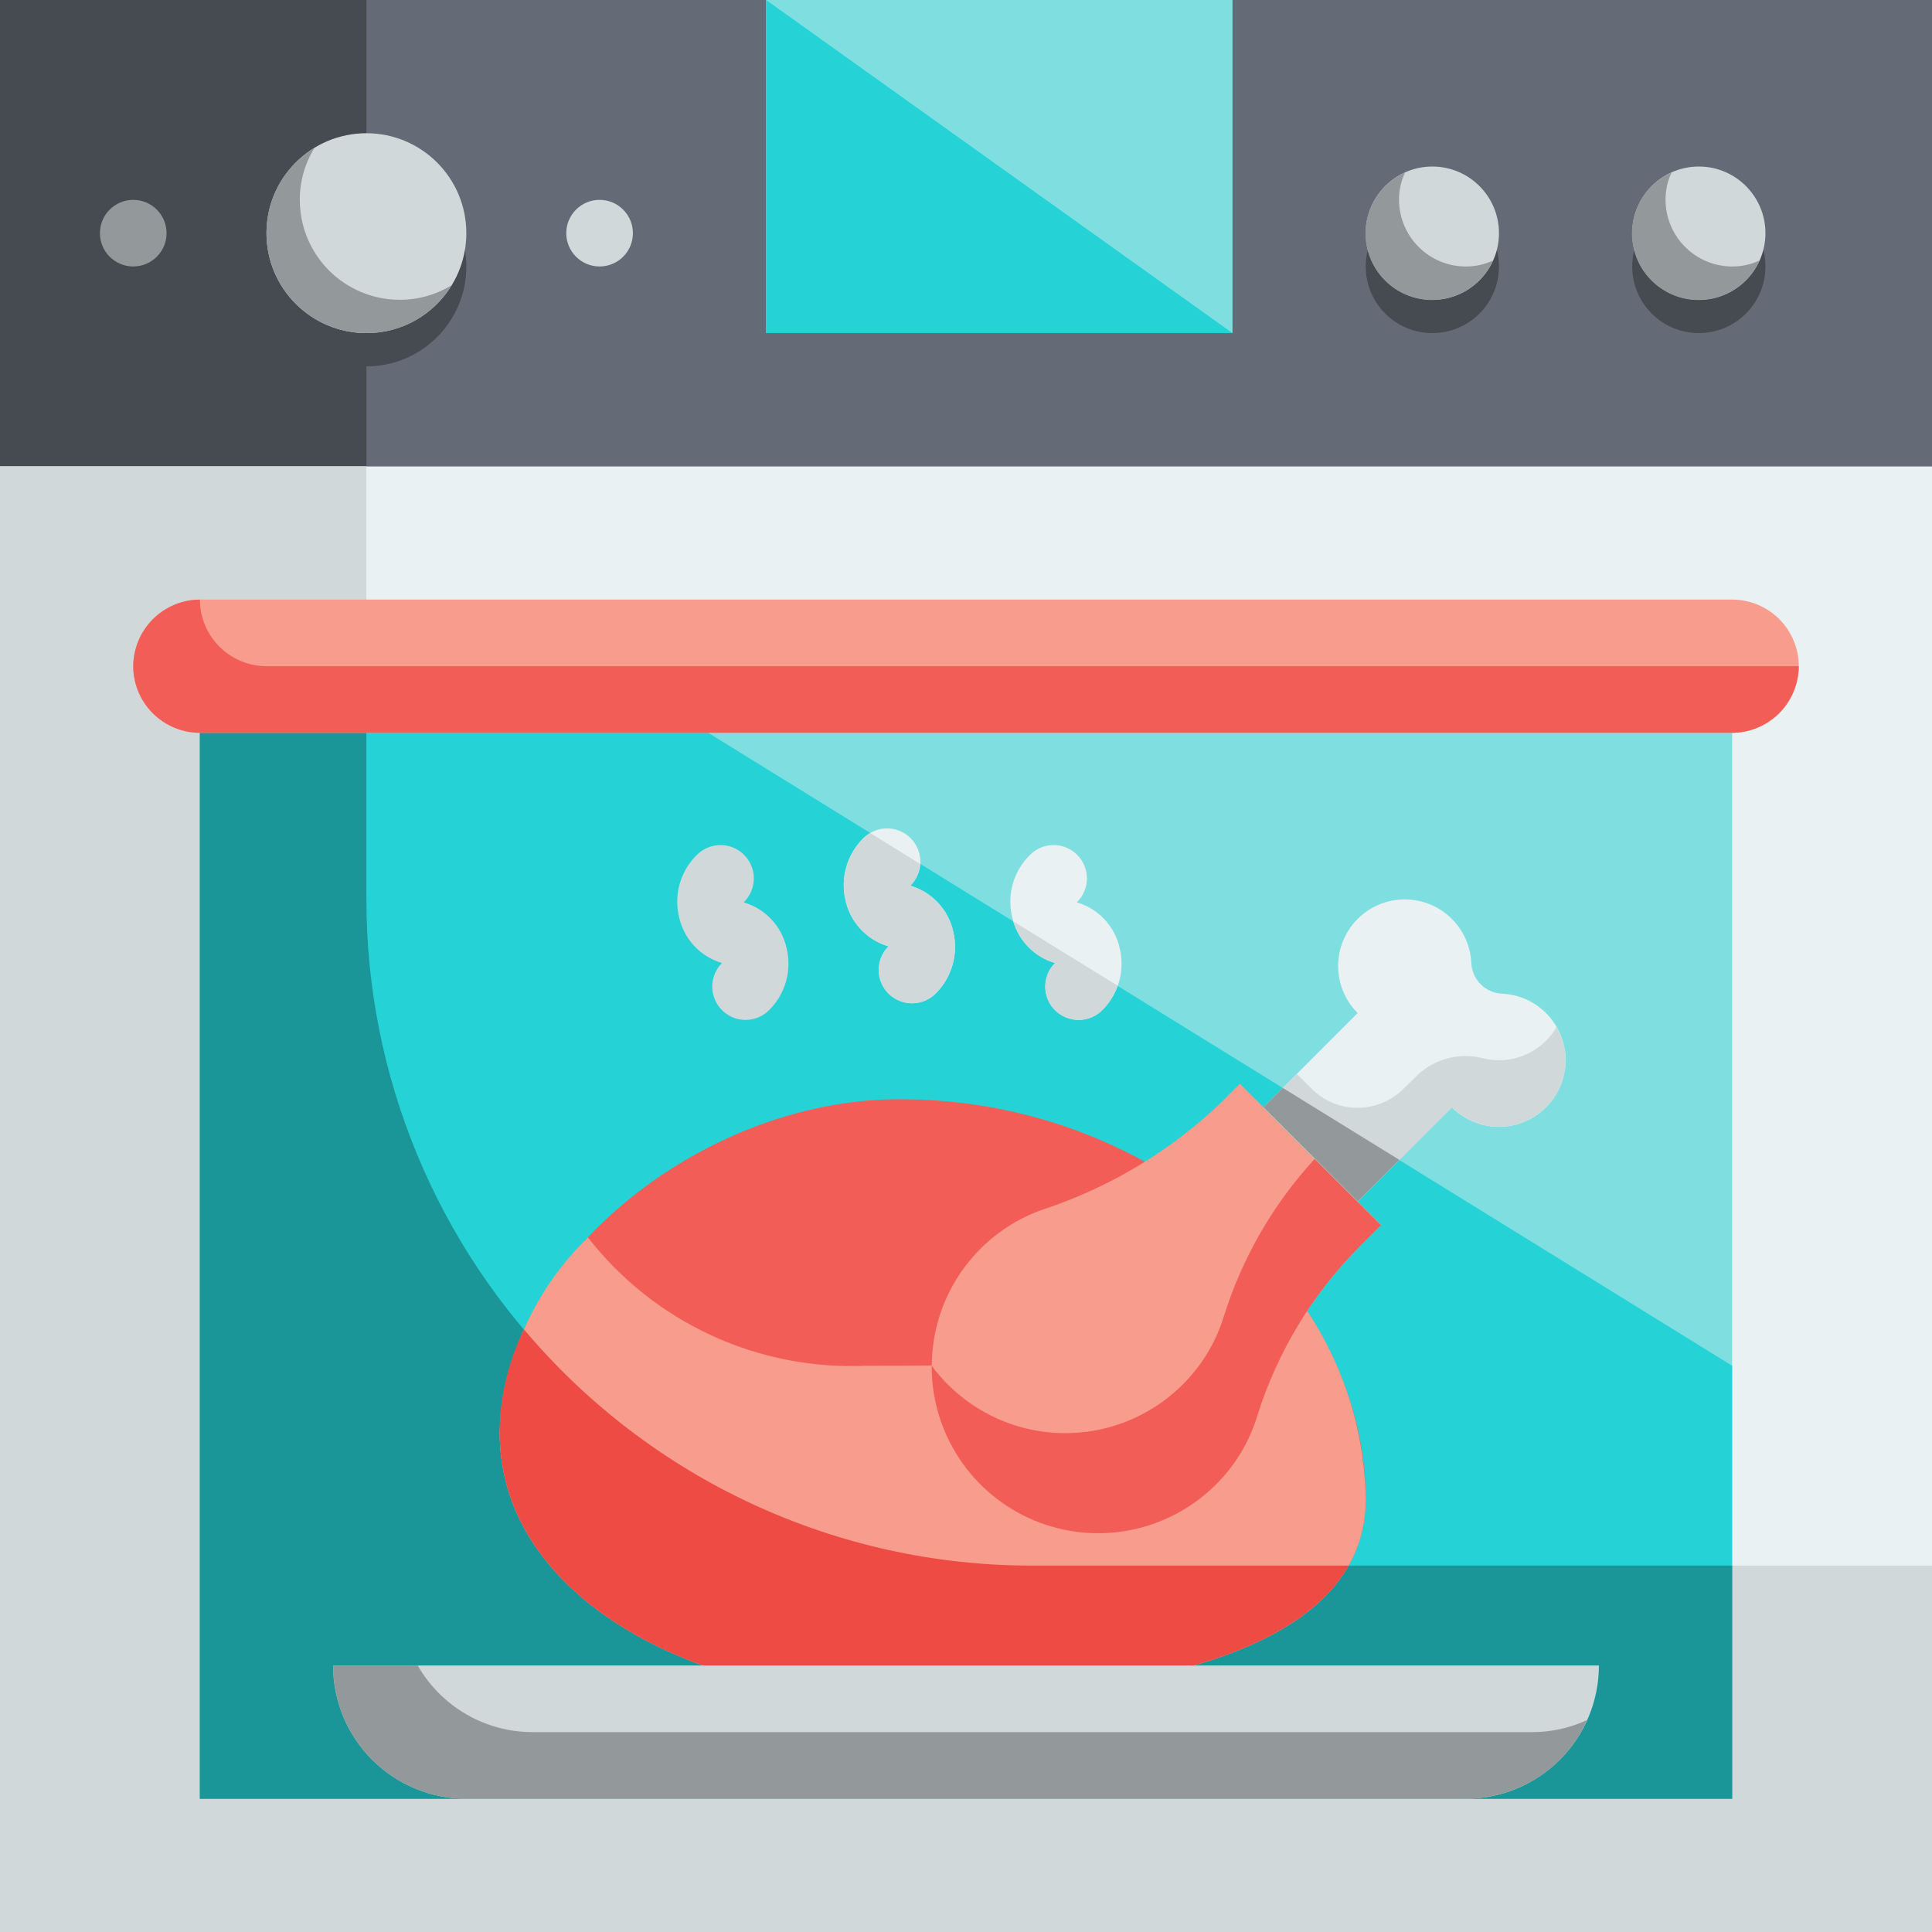<svg width="80" height="80" viewBox="0 0 80 80" fill="none" xmlns="http://www.w3.org/2000/svg">
<rect x="0" y="0" width="80" height="80" fill="#333333" stroke="none"/>
<path d="M0 0H80V19.31H0V0Z" fill="#656B76"/>
<path d="M59.31 13.793C60.834 13.793 62.069 12.558 62.069 11.034C62.069 9.511 60.834 8.276 59.31 8.276C57.787 8.276 56.552 9.511 56.552 11.034C56.552 12.558 57.787 13.793 59.31 13.793Z" fill="#464A51"/>
<path d="M70.345 13.793C71.868 13.793 73.103 12.558 73.103 11.034C73.103 9.511 71.868 8.276 70.345 8.276C68.821 8.276 67.586 9.511 67.586 11.034C67.586 12.558 68.821 13.793 70.345 13.793Z" fill="#464A51"/>
<path d="M0 0H15.172V19.31H0V0Z" fill="#464A51"/>
<path d="M15.172 15.172C17.458 15.172 19.31 13.32 19.31 11.034C19.31 8.749 17.458 6.896 15.172 6.896C12.887 6.896 11.034 8.749 11.034 11.034C11.034 13.32 12.887 15.172 15.172 15.172Z" fill="#464A51"/>
<path d="M0 19.311H80V80H0V19.311Z" fill="#E9F1F2"/>
<path d="M80 64.828V80H0V19.311H15.172V37.242C15.171 40.865 15.884 44.452 17.27 47.8C18.656 51.147 20.688 54.189 23.25 56.75C25.812 59.312 28.853 61.344 32.201 62.73C35.548 64.116 39.136 64.829 42.759 64.828H80Z" fill="#D0D8DA"/>
<path d="M8.276 30.345H71.724V74.483H8.276V30.345Z" fill="#7FDFE0"/>
<path d="M71.724 74.483H8.276V30.345H29.328L71.724 56.552V74.483Z" fill="#25D3D6"/>
<path d="M71.724 64.828V74.483H8.276V30.345H15.172V37.241C15.171 40.864 15.884 44.452 17.27 47.799C18.656 51.147 20.688 54.188 23.25 56.75C25.812 59.312 28.853 61.344 32.201 62.73C35.548 64.116 39.136 64.829 42.759 64.828H71.724Z" fill="#1B9698"/>
<path d="M71.724 30.345H8.276C7.544 30.345 6.843 30.054 6.325 29.537C5.808 29.02 5.517 28.318 5.517 27.586C5.517 26.855 5.808 26.153 6.325 25.636C6.843 25.118 7.544 24.828 8.276 24.828H71.724C72.456 24.828 73.157 25.118 73.675 25.636C74.192 26.153 74.483 26.855 74.483 27.586C74.483 28.318 74.192 29.02 73.675 29.537C73.157 30.054 72.456 30.345 71.724 30.345Z" fill="#F89C8D"/>
<path d="M15.172 13.793C17.458 13.793 19.31 11.94 19.31 9.655C19.31 7.37 17.458 5.517 15.172 5.517C12.887 5.517 11.034 7.37 11.034 9.655C11.034 11.94 12.887 13.793 15.172 13.793Z" fill="#D0D8DA"/>
<path d="M59.31 12.414C60.834 12.414 62.069 11.179 62.069 9.655C62.069 8.132 60.834 6.896 59.31 6.896C57.787 6.896 56.552 8.132 56.552 9.655C56.552 11.179 57.787 12.414 59.31 12.414Z" fill="#D0D8DA"/>
<path d="M70.345 12.414C71.868 12.414 73.103 11.179 73.103 9.655C73.103 8.132 71.868 6.896 70.345 6.896C68.821 6.896 67.586 8.132 67.586 9.655C67.586 11.179 68.821 12.414 70.345 12.414Z" fill="#D0D8DA"/>
<path d="M31.724 0H51.035V13.793H31.724V0Z" fill="#7FDFE0"/>
<path d="M56.552 62.069C56.552 68.925 45.621 70.345 37.241 70.345C28.862 70.345 20.69 66.167 20.69 59.31C20.69 52.454 28.862 45.517 37.241 45.517C48.276 45.517 56.552 53.793 56.552 62.069Z" fill="#F25E57"/>
<path d="M56.552 62.069C56.552 68.924 45.628 70.345 37.241 70.345C28.855 70.345 20.69 66.165 20.69 59.31C20.841 56.255 22.148 53.37 24.345 51.241C25.701 52.982 27.454 54.372 29.458 55.296C31.462 56.22 33.658 56.651 35.862 56.552C42.276 56.552 50.166 56.524 53.531 53.448C55.435 55.924 56.494 58.946 56.552 62.069Z" fill="#F89C8D"/>
<path d="M55.848 64.828C53.283 69.324 44.359 70.345 37.241 70.345C28.855 70.345 20.69 66.166 20.69 59.31C20.708 57.833 21.052 56.378 21.697 55.048C24.28 58.118 27.504 60.584 31.143 62.273C34.782 63.963 38.747 64.835 42.759 64.828H55.848Z" fill="#ED4B43"/>
<path d="M51.341 44.876L50.531 45.686C48.426 47.689 45.9 49.197 43.138 50.099C42.164 50.449 41.281 51.014 40.556 51.753C39.831 52.491 39.281 53.383 38.948 54.363C38.616 55.343 38.508 56.386 38.634 57.413C38.76 58.44 39.116 59.426 39.676 60.297C40.233 61.164 40.978 61.896 41.855 62.438C42.732 62.98 43.72 63.319 44.745 63.43C45.77 63.541 46.807 63.42 47.78 63.077C48.752 62.735 49.636 62.179 50.365 61.45C51.149 60.668 51.73 59.705 52.055 58.647C52.895 55.959 54.38 53.518 56.379 51.535L57.193 50.721L51.341 44.876Z" fill="#F89C8D"/>
<path d="M62.188 41.145C61.858 41.129 61.545 40.991 61.312 40.757C61.078 40.523 60.94 40.211 60.924 39.881C60.905 39.433 60.776 38.996 60.55 38.609C60.324 38.222 60.007 37.895 59.626 37.658C59.245 37.421 58.812 37.281 58.365 37.249C57.917 37.217 57.469 37.294 57.058 37.475C56.648 37.655 56.287 37.933 56.008 38.284C55.729 38.636 55.54 39.05 55.457 39.49C55.374 39.931 55.4 40.386 55.532 40.814C55.665 41.243 55.9 41.633 56.217 41.95L52.316 45.852L56.217 49.753L60.119 45.852C60.436 46.169 60.826 46.404 61.254 46.536C61.683 46.669 62.137 46.695 62.578 46.612C63.019 46.529 63.433 46.34 63.784 46.061C64.135 45.782 64.413 45.421 64.594 45.011C64.774 44.6 64.852 44.151 64.82 43.704C64.788 43.257 64.647 42.824 64.41 42.443C64.173 42.062 63.847 41.745 63.46 41.519C63.072 41.292 62.636 41.164 62.188 41.145Z" fill="#E9F1F2"/>
<path d="M57.186 50.731L56.372 51.544C54.376 53.525 52.893 55.963 52.055 58.648C51.729 59.711 51.147 60.677 50.359 61.462C49.392 62.43 48.16 63.09 46.818 63.356C45.476 63.622 44.085 63.483 42.822 62.957C41.559 62.431 40.482 61.54 39.726 60.4C38.971 59.259 38.571 57.919 38.579 56.551C39.168 57.348 39.921 58.008 40.788 58.486C41.655 58.965 42.615 59.251 43.602 59.324C44.59 59.398 45.581 59.257 46.509 58.911C47.437 58.566 48.28 58.025 48.979 57.324C49.767 56.539 50.35 55.573 50.676 54.51C51.434 52.084 52.72 49.856 54.441 47.986L57.186 50.731Z" fill="#F25E57"/>
<path d="M64.014 45.849C63.759 46.104 63.455 46.307 63.122 46.446C62.788 46.584 62.43 46.655 62.069 46.655C61.708 46.655 61.35 46.584 61.016 46.446C60.682 46.307 60.379 46.104 60.124 45.849L56.221 49.752L52.317 45.849L53.697 44.469L54.303 45.076C54.553 45.328 54.851 45.529 55.179 45.665C55.507 45.802 55.859 45.872 56.214 45.872C56.569 45.872 56.921 45.802 57.249 45.665C57.577 45.529 57.874 45.328 58.124 45.076L58.717 44.497C59.081 44.162 59.523 43.926 60.004 43.81C60.484 43.694 60.986 43.703 61.462 43.835C62.009 43.958 62.58 43.912 63.1 43.703C63.62 43.493 64.064 43.13 64.372 42.662C64.403 42.621 64.427 42.574 64.441 42.524C64.755 43.046 64.883 43.657 64.805 44.261C64.728 44.864 64.449 45.423 64.014 45.849Z" fill="#D0D8DA"/>
<path d="M57.945 48.028L56.221 49.752L52.317 45.848L53.117 45.048L57.945 48.028Z" fill="#93999A"/>
<path d="M60.69 74.483H19.31C17.847 74.483 16.444 73.901 15.409 72.867C14.374 71.832 13.793 70.429 13.793 68.965H66.207C66.207 70.429 65.626 71.832 64.591 72.867C63.556 73.901 62.153 74.483 60.69 74.483Z" fill="#D0D8DA"/>
<path d="M51.035 13.793H31.724V0L51.035 13.793Z" fill="#25D3D6"/>
<path d="M74.483 27.586C74.477 28.316 74.185 29.015 73.669 29.531C73.153 30.047 72.454 30.34 71.724 30.345H8.276C7.545 30.343 6.845 30.051 6.328 29.535C5.811 29.018 5.519 28.317 5.517 27.586C5.523 26.856 5.815 26.158 6.331 25.642C6.847 25.125 7.546 24.833 8.276 24.828C8.278 25.559 8.569 26.259 9.086 26.776C9.603 27.293 10.303 27.584 11.034 27.586H74.483Z" fill="#F25E57"/>
<path d="M65.71 71.227C65.444 71.84 65.065 72.396 64.593 72.869C63.555 73.9 62.153 74.48 60.69 74.483H19.31C17.847 74.483 16.444 73.901 15.409 72.867C14.374 71.832 13.793 70.429 13.793 68.965H17.297C17.778 69.805 18.473 70.503 19.311 70.987C20.149 71.472 21.101 71.726 22.069 71.724H63.448C64.229 71.723 65.001 71.554 65.71 71.227Z" fill="#93999A"/>
<path d="M72.855 10.786C72.673 11.195 72.395 11.554 72.043 11.831C71.692 12.109 71.278 12.296 70.838 12.378C70.398 12.46 69.944 12.433 69.517 12.3C69.089 12.168 68.7 11.933 68.384 11.616C68.067 11.3 67.832 10.911 67.7 10.483C67.567 10.056 67.54 9.602 67.622 9.162C67.704 8.722 67.891 8.308 68.169 7.957C68.446 7.606 68.805 7.327 69.214 7.145C69.047 7.499 68.963 7.885 68.966 8.276C68.968 9.007 69.259 9.707 69.776 10.224C70.293 10.741 70.993 11.033 71.724 11.035C72.115 11.038 72.501 10.953 72.855 10.786Z" fill="#93999A"/>
<path d="M61.821 10.786C61.639 11.195 61.36 11.554 61.009 11.831C60.657 12.109 60.244 12.296 59.803 12.378C59.363 12.46 58.91 12.433 58.482 12.3C58.055 12.168 57.666 11.933 57.349 11.616C57.033 11.3 56.798 10.911 56.665 10.483C56.533 10.056 56.506 9.602 56.588 9.162C56.669 8.722 56.857 8.308 57.134 7.957C57.412 7.606 57.77 7.327 58.179 7.145C58.013 7.499 57.928 7.885 57.931 8.276C57.933 9.007 58.225 9.707 58.741 10.224C59.258 10.741 59.959 11.033 60.69 11.035C61.081 11.038 61.467 10.953 61.821 10.786Z" fill="#93999A"/>
<path d="M18.703 11.807C18.338 12.416 17.82 12.92 17.201 13.268C16.582 13.616 15.883 13.797 15.172 13.793C14.075 13.793 13.023 13.357 12.246 12.581C11.47 11.805 11.034 10.752 11.034 9.655C11.03 8.945 11.211 8.245 11.56 7.626C11.908 7.007 12.412 6.489 13.021 6.124C12.622 6.771 12.412 7.516 12.414 8.276C12.414 9.373 12.85 10.426 13.626 11.202C14.402 11.978 15.454 12.414 16.552 12.414C17.311 12.416 18.057 12.206 18.703 11.807Z" fill="#93999A"/>
<path d="M37.768 41.542C37.495 41.542 37.229 41.461 37.002 41.309C36.775 41.158 36.599 40.942 36.494 40.69C36.39 40.438 36.362 40.161 36.416 39.893C36.469 39.626 36.6 39.38 36.793 39.187C36.352 39.058 35.955 38.813 35.642 38.477C35.328 38.141 35.112 37.727 35.014 37.278C34.905 36.826 34.915 36.353 35.042 35.906C35.169 35.459 35.409 35.051 35.739 34.724C35.867 34.592 36.019 34.487 36.187 34.415C36.355 34.342 36.536 34.304 36.719 34.303C36.903 34.301 37.084 34.336 37.254 34.405C37.423 34.475 37.577 34.577 37.707 34.707C37.836 34.836 37.939 34.99 38.008 35.16C38.077 35.329 38.112 35.511 38.111 35.694C38.109 35.877 38.071 36.058 37.999 36.226C37.926 36.395 37.821 36.547 37.69 36.674C38.131 36.803 38.529 37.047 38.842 37.383C39.156 37.719 39.373 38.133 39.47 38.582C39.579 39.034 39.569 39.507 39.442 39.954C39.315 40.401 39.075 40.809 38.745 41.136C38.617 41.265 38.465 41.367 38.297 41.437C38.13 41.507 37.95 41.542 37.768 41.542Z" fill="#E9F1F2"/>
<path d="M30.872 42.232C30.599 42.232 30.332 42.151 30.106 41.999C29.879 41.848 29.702 41.632 29.598 41.38C29.493 41.128 29.466 40.851 29.519 40.583C29.572 40.316 29.704 40.07 29.896 39.877C29.456 39.748 29.058 39.503 28.745 39.167C28.432 38.831 28.215 38.417 28.117 37.968C28.009 37.516 28.018 37.043 28.145 36.596C28.272 36.148 28.513 35.741 28.843 35.414C28.97 35.282 29.122 35.177 29.291 35.105C29.459 35.032 29.64 34.994 29.823 34.993C30.006 34.991 30.188 35.026 30.357 35.095C30.527 35.165 30.681 35.267 30.81 35.397C30.94 35.526 31.042 35.68 31.111 35.85C31.181 36.019 31.216 36.201 31.214 36.384C31.212 36.567 31.174 36.748 31.102 36.916C31.03 37.085 30.925 37.237 30.793 37.364C31.234 37.492 31.632 37.737 31.946 38.073C32.259 38.409 32.476 38.823 32.574 39.272C32.682 39.724 32.673 40.197 32.546 40.644C32.419 41.091 32.178 41.499 31.848 41.826C31.721 41.955 31.568 42.057 31.401 42.127C31.233 42.197 31.053 42.232 30.872 42.232Z" fill="#D0D8DA"/>
<path d="M44.665 42.232C44.392 42.232 44.126 42.151 43.899 41.999C43.672 41.848 43.495 41.632 43.391 41.38C43.286 41.128 43.259 40.851 43.312 40.583C43.365 40.316 43.497 40.07 43.69 39.877C43.249 39.748 42.851 39.503 42.538 39.167C42.225 38.831 42.008 38.417 41.91 37.968C41.802 37.516 41.811 37.043 41.938 36.596C42.066 36.148 42.306 35.741 42.636 35.414C42.763 35.282 42.915 35.177 43.084 35.105C43.252 35.032 43.433 34.994 43.616 34.993C43.799 34.991 43.981 35.026 44.15 35.095C44.32 35.165 44.474 35.267 44.603 35.397C44.733 35.526 44.835 35.68 44.905 35.85C44.974 36.019 45.009 36.201 45.007 36.384C45.006 36.567 44.968 36.748 44.895 36.916C44.823 37.085 44.718 37.237 44.586 37.364C45.027 37.492 45.425 37.737 45.739 38.073C46.052 38.409 46.269 38.823 46.367 39.272C46.476 39.724 46.466 40.197 46.339 40.644C46.212 41.091 45.971 41.499 45.641 41.826C45.514 41.955 45.361 42.057 45.194 42.127C45.026 42.197 44.846 42.232 44.665 42.232Z" fill="#E9F1F2"/>
<path d="M24.828 11.034C25.589 11.034 26.207 10.417 26.207 9.655C26.207 8.893 25.589 8.276 24.828 8.276C24.066 8.276 23.448 8.893 23.448 9.655C23.448 10.417 24.066 11.034 24.828 11.034Z" fill="#D0D8DA"/>
<path d="M5.517 11.034C6.279 11.034 6.897 10.417 6.897 9.655C6.897 8.893 6.279 8.276 5.517 8.276C4.755 8.276 4.138 8.893 4.138 9.655C4.138 10.417 4.755 11.034 5.517 11.034Z" fill="#93999A"/>
<path d="M38.745 41.145C38.483 41.4 38.131 41.543 37.766 41.545C37.4 41.541 37.05 41.398 36.786 41.145C36.528 40.884 36.383 40.532 36.383 40.166C36.383 39.799 36.528 39.447 36.786 39.186C36.347 39.056 35.95 38.811 35.638 38.477C35.325 38.142 35.107 37.73 35.007 37.283C34.902 36.828 34.914 36.355 35.042 35.906C35.169 35.457 35.409 35.048 35.738 34.717C35.826 34.627 35.929 34.553 36.041 34.497L38.083 35.766C38.079 36.108 37.94 36.435 37.697 36.676C38.136 36.806 38.532 37.051 38.845 37.385C39.158 37.72 39.376 38.132 39.476 38.579C39.581 39.034 39.569 39.508 39.441 39.956C39.313 40.405 39.074 40.814 38.745 41.145Z" fill="#D0D8DA"/>
<path d="M46.276 40.814C46.145 41.198 45.928 41.547 45.641 41.835C45.379 42.09 45.028 42.233 44.662 42.235C44.297 42.231 43.947 42.088 43.683 41.835C43.424 41.574 43.279 41.222 43.279 40.855C43.279 40.488 43.424 40.136 43.683 39.876C43.274 39.756 42.902 39.535 42.601 39.234C42.3 38.932 42.079 38.56 41.959 38.152L46.276 40.814Z" fill="#D0D8DA"/>
</svg>
